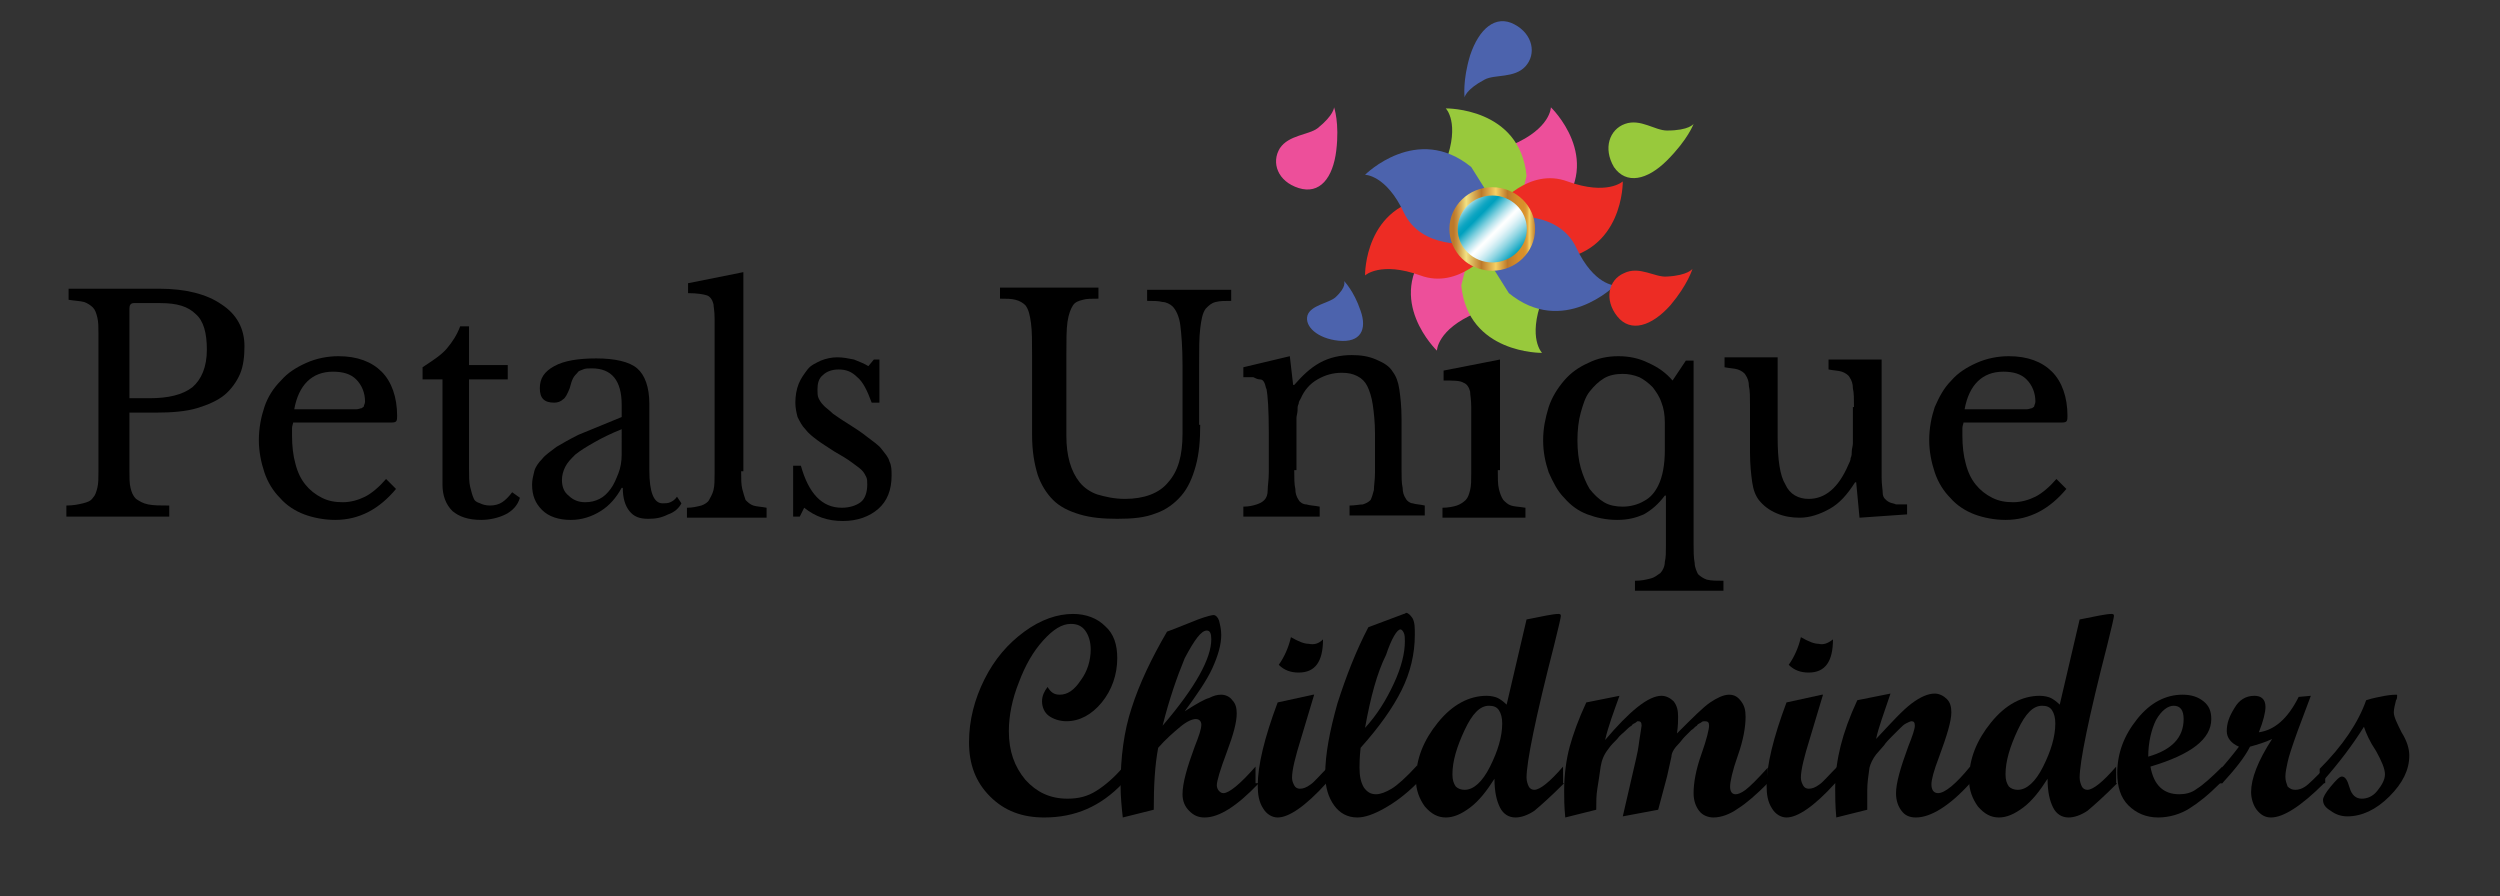 <?xml version="1.0" encoding="utf-8"?>
<!-- Generator: Adobe Illustrator 22.1.0, SVG Export Plug-In . SVG Version: 6.00 Build 0)  -->
<svg version="1.1" id="Layer_1" xmlns="http://www.w3.org/2000/svg" xmlns:xlink="http://www.w3.org/1999/xlink" x="0px" y="0px"
	 viewBox="0 0 226 81" style="enable-background:new 0 0 226 81;" xml:space="preserve">
<rect x="0" y="0" width="226" height="81" fill="#333333" stroke="none"/>
<style type="text/css">
	.st0{fill:#ED4F9A;}
	.st1{fill:#98C93C;}
	.st2{fill:#ED2C24;}
	.st3{fill:#4C63AD;}
	.st4{fill-rule:evenodd;clip-rule:evenodd;fill:url(#SVGID_1_);stroke:url(#SVGID_2_);stroke-width:0.75;stroke-miterlimit:10;}
</style>
<g>
	<path d="M22.1,31.3c0,0.9-0.1,1.8-0.4,2.5c-0.3,0.7-0.8,1.4-1.4,1.9c-0.6,0.5-1.5,0.9-2.5,1.2c-1,0.3-2.3,0.4-3.7,0.4h-2.4v5.2
		c0,0.7,0,1.2,0.1,1.6c0.1,0.4,0.2,0.7,0.5,1c0.3,0.2,0.6,0.4,1.1,0.5c0.5,0.1,1.1,0.1,1.9,0.1v1H6v-1c0.6,0,1.1-0.1,1.5-0.2
		c0.4-0.1,0.7-0.2,0.9-0.5c0.2-0.2,0.3-0.5,0.4-0.9c0.1-0.4,0.1-0.9,0.1-1.5V30.2c0-0.6,0-1.1-0.1-1.5c-0.1-0.4-0.2-0.7-0.4-0.9
		c-0.2-0.2-0.5-0.4-0.8-0.5c-0.4-0.1-0.8-0.1-1.4-0.2v-1h8.2c2.4,0,4.3,0.5,5.6,1.4C21.4,28.4,22.1,29.7,22.1,31.3z M11.6,36h1.9
		c1.7,0,3-0.3,3.9-1c0.8-0.7,1.3-1.8,1.3-3.4c0-1.5-0.3-2.6-1-3.2c-0.7-0.7-1.7-1-3.2-1h-2.4c-0.3,0-0.4,0.2-0.4,0.5V36z"/>
	<path d="M35.8,44.2c-1.5,1.8-3.3,2.8-5.5,2.8c-1,0-2-0.2-2.8-0.5c-0.8-0.3-1.6-0.8-2.2-1.5c-0.6-0.6-1.1-1.4-1.4-2.3
		c-0.3-0.9-0.5-1.9-0.5-2.9c0-1.1,0.2-2.1,0.5-3c0.3-0.9,0.8-1.7,1.5-2.4c0.6-0.7,1.4-1.2,2.3-1.6c0.9-0.4,1.9-0.6,2.9-0.6
		c1.7,0,3,0.5,3.9,1.4c0.9,0.9,1.4,2.3,1.4,4c0,0.2,0,0.4-0.1,0.5c-0.1,0.1-0.3,0.1-0.7,0.1h-8.6c0,0.1-0.1,0.3-0.1,0.5
		c0,0.2,0,0.4,0,0.7c0,0.9,0.1,1.8,0.3,2.5c0.2,0.8,0.5,1.4,0.9,1.9c0.4,0.5,0.9,0.9,1.5,1.2c0.6,0.3,1.2,0.4,1.9,0.4
		c0.7,0,1.4-0.2,2-0.5c0.6-0.3,1.3-0.9,1.9-1.6L35.8,44.2z M31.4,37c0.3,0,0.6,0,0.8,0c0.2,0,0.4-0.1,0.5-0.1
		c0.1-0.1,0.2-0.1,0.2-0.2c0-0.1,0.1-0.2,0.1-0.4c0-0.8-0.3-1.5-0.8-2c-0.5-0.5-1.2-0.7-2.1-0.7c-1.9,0-3.1,1.2-3.5,3.4H31.4z"/>
	<path d="M38.2,34.2v-1c0.9-0.6,1.7-1.1,2.2-1.7c0.5-0.6,0.9-1.2,1.2-2h0.8V33h3.5v1.3h-3.5v8.1c0,0.6,0,1.2,0.1,1.6
		c0.1,0.4,0.2,0.8,0.3,1c0.1,0.3,0.3,0.4,0.6,0.5c0.2,0.1,0.5,0.2,0.9,0.2c0.4,0,0.8-0.1,1.1-0.3c0.3-0.2,0.6-0.5,0.9-0.9l0.7,0.5
		c-0.2,0.7-0.7,1.2-1.3,1.5c-0.6,0.3-1.4,0.5-2.2,0.5c-1.2,0-2-0.3-2.6-0.8c-0.6-0.6-0.9-1.4-0.9-2.4v-9.5H38.2z"/>
	<path d="M56.2,37.7v-1.1c0-2.2-0.9-3.3-2.7-3.3c-0.3,0-0.6,0-0.8,0.1c-0.2,0.1-0.4,0.1-0.5,0.3c-0.1,0.1-0.3,0.3-0.4,0.5
		c-0.1,0.2-0.2,0.5-0.3,0.9c-0.2,0.5-0.4,0.9-0.6,1c-0.2,0.2-0.5,0.3-0.8,0.3c-0.9,0-1.3-0.4-1.3-1.3c0-0.9,0.4-1.5,1.3-2
		c0.9-0.5,2.2-0.7,3.8-0.7c1.7,0,3,0.3,3.7,0.9c0.7,0.6,1.1,1.7,1.1,3.2v6c0,2,0.4,3,1.2,3c0.2,0,0.5,0,0.7-0.1
		c0.2-0.1,0.4-0.2,0.6-0.5l0.4,0.6c-0.2,0.4-0.6,0.8-1.2,1c-0.6,0.3-1.1,0.4-1.8,0.4c-0.8,0-1.3-0.2-1.7-0.7
		c-0.4-0.5-0.6-1.2-0.6-2.1h-0.1c-0.5,0.9-1.1,1.6-1.9,2.1c-0.8,0.5-1.7,0.8-2.7,0.8c-1.1,0-2-0.3-2.6-0.9c-0.6-0.6-0.9-1.3-0.9-2.3
		c0-0.4,0.1-0.8,0.2-1.2c0.1-0.4,0.4-0.8,0.7-1.1c0.3-0.4,0.8-0.7,1.3-1.1c0.5-0.3,1.2-0.7,2-1.1L56.2,37.7z M56.2,38.8
		c-1,0.4-1.8,0.8-2.5,1.2c-0.7,0.4-1.2,0.7-1.7,1.1c-0.4,0.4-0.7,0.7-0.9,1.1c-0.2,0.4-0.3,0.8-0.3,1.2c0,0.6,0.2,1.1,0.6,1.4
		c0.4,0.4,0.9,0.6,1.5,0.6c0.5,0,0.9-0.1,1.3-0.3c0.4-0.2,0.7-0.5,1-0.9c0.3-0.4,0.5-0.9,0.7-1.4c0.2-0.5,0.3-1.1,0.3-1.7V38.8z"/>
	<path d="M67,42.6c0,0.7,0,1.2,0.1,1.6c0.1,0.4,0.2,0.7,0.3,1c0.2,0.2,0.4,0.4,0.7,0.5c0.3,0.1,0.7,0.1,1.2,0.2v0.9h-7.2v-0.9
		c0.5,0,0.9-0.1,1.3-0.2c0.3-0.1,0.6-0.3,0.7-0.5s0.3-0.5,0.4-0.9c0.1-0.4,0.1-0.9,0.1-1.5V31.2c0-1,0-1.8,0-2.4
		c0-0.7-0.1-1.1-0.1-1.3c-0.1-0.4-0.3-0.7-0.6-0.8c-0.3-0.1-0.9-0.2-1.7-0.2v-0.9l5-1V42.6z"/>
	<path d="M72.3,46.7h-0.6v-4.6h0.7c0.7,2.5,1.9,3.8,3.7,3.8c0.7,0,1.3-0.2,1.7-0.5c0.4-0.3,0.6-0.9,0.6-1.6c0-0.3,0-0.5-0.1-0.7
		c-0.1-0.2-0.2-0.4-0.4-0.6c-0.2-0.2-0.5-0.4-0.9-0.7c-0.4-0.3-0.9-0.6-1.6-1c-0.6-0.4-1.1-0.7-1.5-1c-0.4-0.3-0.8-0.6-1.1-1
		c-0.3-0.3-0.5-0.7-0.7-1.1c-0.1-0.4-0.2-0.8-0.2-1.3c0-0.6,0.1-1.2,0.3-1.7c0.2-0.5,0.5-0.9,0.8-1.3c0.3-0.4,0.8-0.6,1.2-0.8
		c0.5-0.2,1-0.3,1.5-0.3c0.5,0,1,0.1,1.5,0.2c0.5,0.2,1,0.4,1.3,0.6l0.5-0.6h0.5v3.9h-0.7c-0.4-1.1-0.8-1.9-1.3-2.3
		c-0.5-0.5-1-0.7-1.7-0.7c-0.6,0-1.1,0.2-1.4,0.5c-0.4,0.3-0.5,0.8-0.5,1.3c0,0.3,0,0.6,0.1,0.8c0.1,0.2,0.2,0.4,0.5,0.7
		c0.2,0.2,0.5,0.4,0.8,0.7c0.3,0.2,0.7,0.5,1.2,0.8c0.8,0.5,1.4,0.9,1.9,1.3c0.5,0.4,1,0.7,1.3,1.1c0.3,0.4,0.6,0.7,0.7,1.1
		c0.2,0.4,0.2,0.8,0.2,1.3c0,1.3-0.4,2.3-1.2,3c-0.8,0.7-1.9,1.1-3.2,1.1c-1.4,0-2.5-0.4-3.5-1.2L72.3,46.7z"/>
	<path d="M108.5,38.4c0,1.4-0.1,2.6-0.4,3.7c-0.3,1.1-0.7,2-1.3,2.7c-0.6,0.7-1.4,1.3-2.3,1.6c-1,0.4-2.1,0.5-3.5,0.5
		c-1.3,0-2.4-0.1-3.4-0.4c-1-0.3-1.8-0.7-2.4-1.3c-0.6-0.6-1.1-1.4-1.4-2.3c-0.3-1-0.5-2.1-0.5-3.6v-7.1c0-1.3,0-2.3-0.1-3
		c-0.1-0.7-0.2-1.2-0.5-1.6c-0.2-0.2-0.5-0.4-0.9-0.5c-0.4-0.1-0.8-0.1-1.4-0.1v-1h8.9v1c-0.6,0-1.1,0-1.4,0.1
		c-0.4,0.1-0.7,0.2-0.9,0.5c-0.2,0.3-0.4,0.8-0.5,1.5c-0.1,0.7-0.1,1.7-0.1,3v7.3c0,0.9,0.1,1.7,0.3,2.4c0.2,0.7,0.5,1.3,0.9,1.8
		c0.4,0.5,1,0.9,1.6,1.1c0.7,0.2,1.5,0.4,2.5,0.4c1.7,0,3.1-0.5,3.9-1.5c0.9-1,1.3-2.4,1.3-4.4V33c0-1.6-0.1-2.8-0.2-3.6
		c-0.1-0.8-0.4-1.4-0.7-1.7c-0.2-0.2-0.6-0.4-0.9-0.4c-0.4-0.1-0.8-0.1-1.4-0.1v-1h7.6v1c-0.6,0-1,0-1.4,0.1
		c-0.4,0.1-0.6,0.3-0.9,0.6c-0.3,0.4-0.4,1-0.5,1.8c-0.1,0.8-0.1,1.9-0.1,3.4V38.4z"/>
	<path d="M117,42.5c0,0.7,0,1.3,0.1,1.7c0,0.4,0.1,0.7,0.3,1c0.1,0.2,0.4,0.4,0.7,0.4c0.3,0.1,0.7,0.1,1.2,0.2v0.9h-6.9v-0.9
		c0.5,0,0.9-0.1,1.2-0.2c0.3-0.1,0.5-0.2,0.7-0.4c0.2-0.2,0.3-0.5,0.3-0.9c0-0.4,0.1-0.9,0.1-1.6v-3.6c0-2.1-0.1-3.4-0.2-3.9
		c-0.1-0.2-0.1-0.4-0.2-0.6c-0.1-0.2-0.2-0.3-0.4-0.3s-0.4-0.1-0.6-0.2c-0.2,0-0.6,0-0.9,0v-0.9l4.2-1l0.3,2.6h0.1
		c0.7-0.8,1.4-1.5,2.3-2c0.9-0.5,1.9-0.7,2.9-0.7c0.8,0,1.5,0.1,2.2,0.4c0.7,0.3,1.2,0.6,1.5,1.1c0.3,0.4,0.5,0.9,0.6,1.6
		c0.1,0.7,0.2,1.5,0.2,2.7v4.5c0,0.7,0,1.3,0.1,1.7c0,0.4,0.1,0.7,0.3,1c0.1,0.2,0.4,0.4,0.6,0.4c0.3,0.1,0.7,0.1,1.1,0.2v0.9H122
		v-0.9c0.5,0,0.9-0.1,1.2-0.1c0.3-0.1,0.5-0.2,0.7-0.4c0.1-0.2,0.2-0.5,0.3-0.9c0-0.4,0.1-0.9,0.1-1.6v-3.5c0-1-0.1-1.9-0.2-2.6
		c-0.1-0.7-0.3-1.3-0.5-1.7c-0.2-0.4-0.5-0.7-0.9-0.9c-0.4-0.2-0.8-0.3-1.4-0.3c-0.8,0-1.5,0.2-2.2,0.6c-0.7,0.4-1.2,1-1.5,1.7
		c-0.1,0.2-0.2,0.3-0.2,0.5c-0.1,0.2-0.1,0.3-0.1,0.6c0,0.2-0.1,0.5-0.1,0.7c0,0.3,0,0.6,0,1.1V42.5z"/>
	<path d="M135.4,42.5c0,0.7,0,1.3,0.1,1.7c0.1,0.4,0.2,0.7,0.4,1c0.2,0.2,0.4,0.4,0.7,0.5c0.3,0.1,0.7,0.1,1.3,0.2v0.9h-7.5v-0.9
		c0.5,0,1-0.1,1.3-0.2c0.3-0.1,0.6-0.3,0.8-0.5c0.2-0.2,0.3-0.5,0.4-0.9c0.1-0.4,0.1-0.9,0.1-1.5v-3.4c0-1,0-1.9,0-2.6
		c0-0.7-0.1-1.1-0.1-1.4c-0.1-0.4-0.3-0.7-0.6-0.8c-0.3-0.2-0.9-0.2-1.8-0.2v-0.9l5.1-1V42.5z"/>
	<path d="M150.6,44.8h-0.1c-0.6,0.8-1.2,1.3-1.9,1.7c-0.7,0.3-1.4,0.5-2.4,0.5c-1,0-1.9-0.2-2.7-0.5c-0.8-0.3-1.5-0.8-2.1-1.5
		c-0.6-0.6-1-1.4-1.4-2.3c-0.3-0.9-0.5-1.8-0.5-2.9c0-1.1,0.2-2,0.5-3c0.3-0.9,0.8-1.7,1.4-2.4c0.6-0.7,1.3-1.2,2.2-1.6
		c0.8-0.4,1.7-0.6,2.7-0.6s1.9,0.2,2.7,0.6c0.9,0.4,1.6,0.9,2.2,1.6l1.2-1.8h0.7v16.5c0,0.7,0,1.3,0.1,1.8c0,0.4,0.2,0.8,0.3,1
		c0.2,0.2,0.5,0.4,0.8,0.5c0.4,0.1,0.9,0.1,1.5,0.1v0.9h-8v-0.9c0.6,0,1-0.1,1.4-0.2c0.4-0.1,0.6-0.3,0.9-0.5c0.2-0.2,0.4-0.6,0.4-1
		c0.1-0.4,0.1-0.9,0.1-1.5V44.8z M150.5,38.2c0-0.7-0.1-1.3-0.3-1.8c-0.2-0.6-0.5-1-0.8-1.4c-0.4-0.4-0.8-0.7-1.2-0.9
		c-0.5-0.2-1-0.3-1.5-0.3c-0.6,0-1.2,0.1-1.7,0.4c-0.5,0.3-0.9,0.7-1.3,1.2c-0.4,0.5-0.6,1.2-0.8,1.9c-0.2,0.7-0.3,1.6-0.3,2.5
		c0,0.9,0.1,1.8,0.3,2.5c0.2,0.7,0.5,1.4,0.8,1.9c0.4,0.5,0.8,0.9,1.3,1.2c0.5,0.3,1.1,0.4,1.7,0.4c0.7,0,1.4-0.2,1.9-0.5
		c0.6-0.3,1-0.8,1.3-1.4c0.4-0.8,0.6-1.9,0.6-3.2V38.2z"/>
	<path d="M167.6,36.8c0-0.7,0-1.3-0.1-1.7c0-0.4-0.1-0.7-0.3-1c-0.1-0.2-0.4-0.4-0.7-0.5c-0.3-0.1-0.7-0.1-1.2-0.2v-0.9h4.8v8.2
		c0,1,0,1.8,0,2.5c0,0.6,0.1,1.1,0.1,1.4c0,0.2,0.1,0.4,0.2,0.5c0.1,0.1,0.2,0.2,0.4,0.3s0.4,0.1,0.6,0.2c0.3,0,0.6,0,1,0v0.9
		l-4.3,0.3l-0.3-3.2h-0.1c-0.7,1.1-1.4,1.9-2.3,2.4c-0.9,0.5-1.8,0.8-2.7,0.8c-0.7,0-1.4-0.1-2.1-0.4c-0.7-0.3-1.2-0.7-1.6-1.2
		c-0.3-0.4-0.5-0.9-0.6-1.6c-0.1-0.7-0.2-1.6-0.2-2.7v-4.3c0-0.7,0-1.3-0.1-1.7c0-0.4-0.1-0.7-0.3-1c-0.1-0.2-0.4-0.4-0.7-0.5
		c-0.3-0.1-0.7-0.1-1.2-0.2v-0.9h4.8v7.3c0,1.9,0.2,3.4,0.7,4.2c0.4,0.9,1.2,1.3,2.1,1.3c1.5,0,2.7-1,3.6-3.1
		c0.1-0.2,0.2-0.4,0.2-0.6c0.1-0.2,0.1-0.4,0.1-0.6c0-0.2,0.1-0.5,0.1-0.7c0-0.3,0-0.6,0-1V36.8z"/>
	<path d="M186.8,44.2c-1.5,1.8-3.3,2.8-5.5,2.8c-1,0-2-0.2-2.8-0.5c-0.8-0.3-1.6-0.8-2.2-1.5c-0.6-0.6-1.1-1.4-1.4-2.3
		c-0.3-0.9-0.5-1.9-0.5-2.9c0-1.1,0.2-2.1,0.5-3c0.4-0.9,0.8-1.7,1.5-2.4c0.6-0.7,1.4-1.2,2.3-1.6c0.9-0.4,1.9-0.6,2.9-0.6
		c1.7,0,3,0.5,3.9,1.4c0.9,0.9,1.4,2.3,1.4,4c0,0.2,0,0.4-0.1,0.5c-0.1,0.1-0.3,0.1-0.7,0.1h-8.6c0,0.1-0.1,0.3-0.1,0.5
		c0,0.2,0,0.4,0,0.7c0,0.9,0.1,1.8,0.3,2.5c0.2,0.8,0.5,1.4,0.9,1.9c0.4,0.5,0.9,0.9,1.5,1.2c0.6,0.3,1.2,0.4,1.9,0.4
		c0.7,0,1.4-0.2,2-0.5c0.6-0.3,1.3-0.9,1.9-1.6L186.8,44.2z M182.4,37c0.3,0,0.6,0,0.8,0c0.2,0,0.4-0.1,0.5-0.1
		c0.1-0.1,0.2-0.1,0.2-0.2c0-0.1,0.1-0.2,0.1-0.4c0-0.8-0.3-1.5-0.8-2c-0.5-0.5-1.2-0.7-2.1-0.7c-1.9,0-3.1,1.2-3.5,3.4H182.4z"/>
</g>
<g>
	<path d="M101.5,70.8c-2,2.1-4.3,3.1-7.1,3.1c-2,0-3.6-0.6-4.9-1.9c-1.3-1.3-1.9-2.9-1.9-4.9c0-2,0.5-3.9,1.4-5.7
		c0.9-1.8,2.1-3.2,3.6-4.3c1.5-1.1,3-1.6,4.4-1.6c1.2,0,2.2,0.4,2.9,1.1c0.8,0.7,1.1,1.7,1.1,2.9c0,1.5-0.5,2.9-1.4,4
		c-0.9,1.1-2,1.7-3.2,1.7c-0.6,0-1.2-0.2-1.6-0.5c-0.4-0.3-0.6-0.8-0.6-1.3c0-0.5,0.2-0.9,0.5-1.3c0.3,0.5,0.6,0.7,1.1,0.7
		c0.7,0,1.3-0.4,1.9-1.3c0.6-0.8,0.9-1.8,0.9-2.8c0-0.7-0.2-1.3-0.5-1.7c-0.3-0.4-0.7-0.6-1.3-0.6c-0.8,0-1.6,0.5-2.5,1.5
		c-0.9,1-1.6,2.2-2.2,3.8c-0.6,1.5-0.9,3-0.9,4.4c0,1.8,0.5,3.2,1.5,4.4c1,1.1,2.2,1.7,3.8,1.7c1,0,1.8-0.2,2.6-0.7
		c0.8-0.5,1.6-1.2,2.4-2.1V70.8z"/>
	<path d="M113.8,70.8c-2,2.1-3.6,3.1-4.9,3.1c-0.6,0-1-0.2-1.4-0.6c-0.4-0.4-0.6-0.9-0.6-1.5c0-1,0.4-2.4,1.1-4.3
		c0.4-1,0.6-1.6,0.6-2c0-0.3-0.2-0.5-0.5-0.5c-0.3,0-0.8,0.2-1.4,0.7c-0.6,0.5-1.3,1.1-2,1.9c-0.3,1.6-0.4,3.4-0.4,5.6l-2.8,0.7
		c-0.1-0.9-0.2-1.9-0.2-2.9c0-2.5,0.3-4.9,1-7c0.7-2.2,1.8-4.5,3.2-6.9c1.1-0.4,2-0.8,2.8-1.1s1.3-0.4,1.4-0.4
		c0.2,0,0.4,0.2,0.5,0.5c0.1,0.4,0.2,0.8,0.2,1.3c0,0.9-0.3,1.9-0.8,3c-0.5,1.1-1.4,2.4-2.5,3.9c1.1-0.7,1.8-1.1,2.2-1.2
		c0.4-0.2,0.7-0.3,1.1-0.3c0.4,0,0.8,0.2,1,0.5c0.3,0.3,0.4,0.7,0.4,1.2c0,0.8-0.3,1.9-0.9,3.5c-0.6,1.6-0.9,2.6-0.9,3
		c0,0.2,0.1,0.4,0.2,0.5c0.1,0.1,0.2,0.2,0.4,0.2c0.5,0,1.5-0.8,2.9-2.4V70.8z M105.1,65.6c3-3.5,4.4-6.1,4.4-7.8
		c0-0.5-0.1-0.8-0.4-0.8c-0.5,0-1.1,0.8-2,2.5C106.4,61.2,105.7,63.2,105.1,65.6z"/>
	<path d="M119.9,70.8c-1.9,2.1-3.4,3.1-4.4,3.1c-0.5,0-1-0.3-1.3-0.8c-0.4-0.6-0.5-1.3-0.5-2.1c0-1.8,0.6-4.3,1.8-7.5l3.2-0.7h0.1
		l-1.2,4c-0.5,1.6-0.8,2.8-0.8,3.5c0,0.3,0.1,0.5,0.2,0.7c0.1,0.2,0.3,0.3,0.5,0.3c0.3,0,0.6-0.1,1-0.4c0.3-0.2,0.8-0.8,1.6-1.6
		V70.8z M119.6,57.8c0,2-0.7,3-2.2,3c-0.7,0-1.3-0.2-1.8-0.7c0.5-0.7,0.9-1.6,1.1-2.5c0.7,0.4,1.2,0.6,1.6,0.6
		C118.8,58.3,119.2,58.2,119.6,57.8z"/>
	<path d="M128.1,70.8c-1.1,1.1-2.1,1.8-3,2.3c-0.9,0.5-1.7,0.8-2.4,0.8c-0.9,0-1.6-0.4-2.1-1.1c-0.5-0.7-0.8-1.6-0.8-2.8
		c0-1.8,0.4-3.9,1.1-6.4c0.8-2.5,1.7-4.8,2.8-6.9l3.2-1.2c0.1,0,0.2-0.1,0.2-0.1c0.2,0,0.4,0.2,0.6,0.5c0.2,0.4,0.2,0.8,0.2,1.5
		c0,1.7-0.4,3.4-1.2,5c-0.8,1.6-2,3.3-3.7,5.2c-0.1,0.9-0.1,1.5-0.1,1.8c0,0.7,0.1,1.3,0.4,1.8c0.3,0.4,0.6,0.6,1.1,0.6
		c0.4,0,0.9-0.2,1.4-0.5c0.5-0.3,1.3-1,2.3-2.1V70.8z M123.4,65.8c1.1-1.2,1.9-2.5,2.6-4c0.7-1.5,1-2.8,1-3.8c0-0.3,0-0.6-0.1-0.8
		c-0.1-0.2-0.2-0.3-0.3-0.3c-0.3,0-0.8,0.8-1.3,2.3C124.5,60.8,123.9,63,123.4,65.8z"/>
	<path d="M141.4,70.8c-1.2,1.2-2.1,2-2.7,2.5c-0.6,0.4-1.2,0.6-1.7,0.6c-0.6,0-1.1-0.3-1.4-0.9c-0.3-0.6-0.5-1.4-0.5-2.6
		c-0.7,1.1-1.4,2-2.2,2.6c-0.8,0.6-1.5,0.9-2.2,0.9c-0.7,0-1.3-0.3-1.9-1c-0.5-0.7-0.8-1.5-0.8-2.4c0-1.9,0.7-3.6,2-5.2
		c1.3-1.6,2.8-2.4,4.4-2.4c0.4,0,0.8,0.1,1,0.2s0.5,0.3,0.8,0.6L138,56c1.5-0.3,2.4-0.5,2.9-0.5c0.2,0,0.2,0.1,0.2,0.2
		c0,0.1-0.2,1-0.6,2.6c-1.7,6.6-2.5,10.6-2.5,12c0,0.3,0.1,0.6,0.2,0.8c0.1,0.2,0.3,0.3,0.5,0.3c0.5,0,1.4-0.7,2.6-2.1V70.8z
		 M132.4,71.4c0.8,0,1.6-0.7,2.3-2.1c0.7-1.4,1.1-2.7,1.1-3.9c0-0.5-0.1-0.9-0.3-1.2c-0.2-0.3-0.5-0.4-0.9-0.4
		c-0.8,0-1.5,0.7-2.2,2.2c-0.7,1.5-1.1,2.8-1.1,4c0,0.5,0.1,0.8,0.3,1.1C131.8,71.3,132.1,71.4,132.4,71.4z"/>
	<path d="M159.8,70.8c-1,1-1.9,1.8-2.7,2.3c-0.7,0.5-1.5,0.8-2.2,0.8c-0.5,0-1-0.2-1.3-0.6c-0.3-0.4-0.5-0.9-0.5-1.6
		c0-0.9,0.2-2.1,0.7-3.5s0.7-2.3,0.7-2.6c0-0.3-0.1-0.4-0.4-0.4c-0.1,0-0.2,0-0.3,0.1c-0.1,0.1-0.3,0.1-0.4,0.3
		c-0.2,0.1-0.3,0.3-0.5,0.4c-0.2,0.2-0.4,0.4-0.6,0.6c-0.2,0.2-0.4,0.5-0.6,0.7c-0.4,0.4-0.6,0.8-0.6,1.1l-0.4,1.8l-0.8,3l-3.2,0.6
		l1.2-5.2c0.1-0.4,0.2-0.9,0.3-1.7c0.1-0.7,0.2-1.2,0.2-1.3c0-0.3-0.1-0.4-0.3-0.4c-0.1,0-0.1,0-0.2,0.1c-0.1,0.1-0.3,0.1-0.4,0.3
		c-0.2,0.1-0.4,0.3-0.6,0.5c-0.2,0.2-0.5,0.4-0.7,0.7c-0.3,0.3-0.6,0.6-0.8,0.9c-0.4,0.5-0.6,1-0.7,1.6c-0.1,0.7-0.2,1.4-0.3,2
		c-0.1,0.6-0.1,1.2-0.1,1.9l-2.8,0.7c-0.1-1-0.1-1.8-0.1-2.4c0-1.5,0.2-2.9,0.5-4c0.3-1.1,0.8-2.5,1.5-4l3-0.6c-0.5,1.4-1,2.7-1.3,4
		c2.2-2.6,3.9-4,5.1-4c0.4,0,0.8,0.2,1.1,0.5c0.3,0.4,0.4,0.8,0.4,1.4c0,0.3,0,0.8-0.1,1.5c1.4-1.4,2.4-2.4,3-2.8
		c0.6-0.4,1.2-0.7,1.7-0.7c0.5,0,0.8,0.2,1.1,0.6c0.3,0.4,0.4,0.8,0.4,1.4c0,0.9-0.2,2.1-0.7,3.5c-0.5,1.4-0.7,2.4-0.7,2.8
		c0,0.5,0.2,0.7,0.5,0.7c0.2,0,0.5-0.1,0.9-0.4c0.4-0.3,1.1-1,2-2V70.8z"/>
	<path d="M165.9,70.8c-1.9,2.1-3.4,3.1-4.4,3.1c-0.5,0-1-0.3-1.3-0.8c-0.4-0.6-0.5-1.3-0.5-2.1c0-1.8,0.6-4.3,1.8-7.5l3.2-0.7h0.1
		l-1.2,4c-0.5,1.6-0.8,2.8-0.8,3.5c0,0.3,0.1,0.5,0.2,0.7c0.1,0.2,0.3,0.3,0.5,0.3c0.3,0,0.6-0.1,1-0.4c0.3-0.2,0.8-0.8,1.6-1.6
		V70.8z M165.7,57.8c0,2-0.7,3-2.2,3c-0.7,0-1.3-0.2-1.8-0.7c0.5-0.7,0.9-1.6,1.1-2.5c0.7,0.4,1.2,0.6,1.6,0.6
		C164.8,58.3,165.2,58.2,165.7,57.8z"/>
	<path d="M178.1,70.8c-1.9,2.1-3.6,3.1-4.9,3.1c-0.6,0-1-0.2-1.3-0.6c-0.3-0.4-0.5-0.9-0.5-1.6c0-0.9,0.4-2.3,1.1-4.2
		c0.4-1,0.6-1.6,0.6-1.9c0-0.3-0.1-0.4-0.3-0.4c-0.1,0-0.3,0.1-0.5,0.2c-0.2,0.1-0.4,0.3-0.6,0.5c-0.2,0.2-0.4,0.4-0.7,0.7
		c-0.2,0.2-0.5,0.5-0.7,0.8l-0.7,0.8c-0.3,0.4-0.5,0.8-0.6,1.2c-0.1,0.7-0.2,1.4-0.2,2c0,0.4,0,1.1,0,1.8l-2.8,0.7
		c-0.1-1.1-0.1-2-0.1-2.6c0-1.4,0.2-2.7,0.5-3.9c0.3-1.2,0.8-2.6,1.5-4.1l3-0.6c-0.6,1.8-1.1,3.1-1.3,4.1c1.4-1.5,2.4-2.6,3.2-3.2
		c0.8-0.6,1.5-0.9,2.1-0.9c0.4,0,0.8,0.2,1.1,0.5c0.3,0.3,0.4,0.7,0.4,1.2c0,0.8-0.4,2.1-1.1,4c-0.5,1.3-0.7,2.1-0.7,2.5
		c0,0.5,0.2,0.8,0.6,0.8c0.6,0,1.6-0.8,2.9-2.4V70.8z"/>
	<path d="M191.4,70.8c-1.2,1.2-2.1,2-2.7,2.5c-0.6,0.4-1.2,0.6-1.7,0.6c-0.6,0-1.1-0.3-1.4-0.9c-0.3-0.6-0.5-1.4-0.5-2.6
		c-0.7,1.1-1.4,2-2.2,2.6s-1.5,0.9-2.2,0.9c-0.7,0-1.3-0.3-1.9-1c-0.5-0.7-0.8-1.5-0.8-2.4c0-1.9,0.7-3.6,2-5.2
		c1.3-1.6,2.8-2.4,4.4-2.4c0.4,0,0.8,0.1,1,0.2s0.5,0.3,0.8,0.6L188,56c1.5-0.3,2.4-0.5,2.9-0.5c0.2,0,0.2,0.1,0.2,0.2
		c0,0.1-0.2,1-0.6,2.6c-1.7,6.6-2.5,10.6-2.5,12c0,0.3,0.1,0.6,0.2,0.8c0.1,0.2,0.3,0.3,0.5,0.3c0.5,0,1.4-0.7,2.6-2.1V70.8z
		 M182.4,71.4c0.8,0,1.6-0.7,2.3-2.1c0.7-1.4,1.1-2.7,1.1-3.9c0-0.5-0.1-0.9-0.3-1.2c-0.2-0.3-0.5-0.4-0.9-0.4
		c-0.8,0-1.5,0.7-2.2,2.2c-0.7,1.5-1.1,2.8-1.1,4c0,0.5,0.1,0.8,0.3,1.1C181.8,71.3,182.1,71.4,182.4,71.4z"/>
	<path d="M200.7,70.8c-1.1,1.1-2,1.8-2.8,2.3c-0.8,0.5-1.8,0.8-2.8,0.8c-1.1,0-2-0.4-2.7-1.1c-0.7-0.7-1-1.7-1-2.9
		c0-1.8,0.6-3.4,1.8-4.9c1.2-1.5,2.6-2.2,4.1-2.2c0.8,0,1.4,0.2,1.9,0.6c0.5,0.4,0.7,0.9,0.7,1.6c0,1.8-1.8,3.2-5.5,4.3
		c0.3,1.7,1.2,2.5,2.6,2.5c0.5,0,1.1-0.1,1.6-0.5c0.5-0.3,1.3-1,2.3-2V70.8z M194.2,68.4c2.1-0.6,3.2-1.7,3.2-3.4
		c0-0.8-0.3-1.2-0.9-1.2c-0.5,0-1.1,0.4-1.6,1.3C194.5,65.9,194.2,67.1,194.2,68.4z"/>
	<path d="M210.1,70.8c-2.1,2.1-3.7,3.1-4.8,3.1c-0.5,0-0.9-0.2-1.3-0.7c-0.3-0.4-0.5-1-0.5-1.6c0-1.2,0.6-2.8,1.9-4.8
		c-0.6,0.3-1.3,0.5-2,0.7c-0.5,1-1.4,2.1-2.5,3.3h-0.3v-1.1c0.6-0.7,1.2-1.4,1.8-2.2c-0.7-0.3-1.1-0.8-1.1-1.4
		c0-0.7,0.2-1.3,0.7-2.1c0.4-0.7,1-1.1,1.8-1.1c0.6,0,1,0.3,1,1c0,0.5-0.2,1.3-0.6,2.3c1.4-0.2,2.6-1.2,3.6-3.2l1.1-0.1l-1.2,3.2
		c-0.5,1.4-0.8,2.3-0.9,2.8c-0.1,0.5-0.2,0.9-0.2,1.3c0,0.4,0.1,0.6,0.2,0.9c0.2,0.2,0.4,0.3,0.7,0.3c0.3,0,0.6-0.1,0.9-0.3
		c0.3-0.2,0.9-0.8,1.8-1.7V70.8z"/>
	<path d="M213.9,63.3c0.6-0.2,1.2-0.3,1.7-0.4c0.6-0.1,0.9-0.1,1-0.1c0.1,0,0.1,0,0.1,0.1c0,0.1,0,0.3-0.1,0.4
		c-0.1,0.4-0.2,0.8-0.2,1.1c0,0.4,0.3,1,0.7,1.8c0.5,0.8,0.7,1.5,0.7,2.1c0,1.3-0.6,2.5-1.8,3.7c-1.2,1.2-2.5,1.8-3.8,1.8
		c-0.6,0-1.1-0.2-1.5-0.5c-0.5-0.3-0.7-0.6-0.7-1c0-0.2,0.2-0.6,0.7-1.2c0.5-0.6,0.8-0.9,1-0.9c0.3,0,0.5,0.3,0.7,1
		c0.2,0.7,0.6,1,1.1,1c0.5,0,1-0.2,1.4-0.7c0.4-0.5,0.7-1,0.7-1.5c0-0.5-0.3-1.2-0.8-2.1c-0.6-0.9-0.9-1.6-1.1-2.2
		c-1,1.6-2.2,3.2-3.7,4.9h-0.3v-1.1C211.8,67.4,213.2,65.3,213.9,63.3z"/>
</g>
<g>
	<g id="XMLID_6_">
		<path class="st0" d="M133.8,19c0,0-0.6-4.3,2.9-5.9c3.5-1.5,3.5-3.4,3.5-3.4s4.8,4.6,0.7,9.3l-3.6,2.1L133.8,19z"/>
	</g>
	<g id="XMLID_5_">
		<path class="st0" d="M136.3,22.4c0,0,0.6,4.3-2.9,5.9c-3.5,1.5-3.5,3.4-3.5,3.4s-4.8-4.6-0.7-9.3l3.6-2.1L136.3,22.4z"/>
	</g>
	<path class="st1" d="M132.9,20.7c0,0-3.6-2.7-2.2-6.1c1.3-3.5,0-4.8,0-4.8s6.7-0.1,7.3,6.1l-1,4L132.9,20.7z"/>
	<path class="st1" d="M137.2,21c0,0,3.6,2.7,2.2,6.1c-1.3,3.5,0,4.8,0,4.8s-6.7,0.1-7.3-6.1l1-4L137.2,21z"/>
	<g id="XMLID_4_">
		<path class="st2" d="M135.4,18.6c0,0,2.8-3.5,6.3-2.2c3.6,1.3,5,0,5,0s0.1,6.5-6.2,7.1l-4.1-0.9L135.4,18.6z"/>
	</g>
	<g id="XMLID_3_">
		<path class="st2" d="M134.7,22.7c0,0-2.8,3.5-6.3,2.2c-3.6-1.3-5,0-5,0s-0.1-6.5,6.2-7.1l4.1,0.9L134.7,22.7z"/>
	</g>
	<g id="XMLID_2_">
		<path class="st3" d="M136.4,19.6c0,0,4.5-0.6,6.1,2.8c1.6,3.4,3.5,3.4,3.5,3.4s-4.7,4.7-9.6,0.7l-2.2-3.5L136.4,19.6z"/>
	</g>
	<g id="XMLID_1_">
		<path class="st3" d="M133,22c0,0-4.5,0.6-6.1-2.8s-3.5-3.4-3.5-3.4s4.7-4.7,9.6-0.7l2.2,3.5L133,22z"/>
	</g>
	<linearGradient id="SVGID_1_" gradientUnits="userSpaceOnUse" x1="132.511" y1="18.221" x2="137.382" y2="23.092">
		<stop  offset="0" style="stop-color:#FFFFFF"/>
		<stop  offset="2.680486e-02" style="stop-color:#CFEDF3"/>
		<stop  offset="6.086304e-02" style="stop-color:#99D9E5"/>
		<stop  offset="9.530314e-02" style="stop-color:#6AC7D9"/>
		<stop  offset="0.129" style="stop-color:#44B9CF"/>
		<stop  offset="0.163" style="stop-color:#26AEC8"/>
		<stop  offset="0.196" style="stop-color:#11A6C2"/>
		<stop  offset="0.228" style="stop-color:#04A2BF"/>
		<stop  offset="0.259" style="stop-color:#00A0BE"/>
		<stop  offset="0.276" style="stop-color:#11A7C2"/>
		<stop  offset="0.378" style="stop-color:#76CCDC"/>
		<stop  offset="0.46" style="stop-color:#C0E7EF"/>
		<stop  offset="0.519" style="stop-color:#EDF8FB"/>
		<stop  offset="0.548" style="stop-color:#FFFFFF"/>
		<stop  offset="0.583" style="stop-color:#F7FCFD"/>
		<stop  offset="0.636" style="stop-color:#E2F4F8"/>
		<stop  offset="0.701" style="stop-color:#BFE7EF"/>
		<stop  offset="0.775" style="stop-color:#8ED5E2"/>
		<stop  offset="0.857" style="stop-color:#4FBDD2"/>
		<stop  offset="0.945" style="stop-color:#04A2BF"/>
		<stop  offset="0.949" style="stop-color:#00A0BE"/>
	</linearGradient>
	<linearGradient id="SVGID_2_" gradientUnits="userSpaceOnUse" x1="131.077" y1="20.656" x2="138.816" y2="20.656">
		<stop  offset="4.486252e-02" style="stop-color:#BD792A"/>
		<stop  offset="7.576112e-02" style="stop-color:#C68A39"/>
		<stop  offset="0.137" style="stop-color:#DDB75E"/>
		<stop  offset="0.19" style="stop-color:#F3E283"/>
		<stop  offset="0.278" style="stop-color:#D7AC55"/>
		<stop  offset="0.367" style="stop-color:#BD792A"/>
		<stop  offset="0.535" style="stop-color:#F5D064"/>
		<stop  offset="0.672" style="stop-color:#BD792A"/>
		<stop  offset="0.799" style="stop-color:#D78E29"/>
		<stop  offset="0.861" style="stop-color:#D8902B"/>
		<stop  offset="0.883" style="stop-color:#DB9731"/>
		<stop  offset="0.899" style="stop-color:#E0A23B"/>
		<stop  offset="0.912" style="stop-color:#E8B34A"/>
		<stop  offset="0.923" style="stop-color:#F2C95E"/>
		<stop  offset="0.926" style="stop-color:#F5D064"/>
		<stop  offset="1" style="stop-color:#BD792A"/>
	</linearGradient>
	<ellipse class="st4" cx="134.9" cy="20.7" rx="3.5" ry="3.4"/>
	<path class="st3" d="M121.5,25.4c0,0,0.3,0.5-0.8,1.5c-0.6,0.5-2.2,0.7-2.5,1.6c-0.3,1,0.9,2.1,2.8,2.3c2,0.2,2.6-1,2-2.7
		C122.4,26.3,121.5,25.4,121.5,25.4z"/>
	<path class="st0" d="M120.6,9.7c0,0,0,0.7-1.5,1.9c-0.8,0.6-2.6,0.6-3.4,1.8c-0.8,1.3-0.2,3,1.7,3.6c1.9,0.6,3.1-0.9,3.4-3.4
		C121.1,11.1,120.6,9.7,120.6,9.7z"/>
	<path class="st3" d="M132.4,8.8c0,0,0.1-0.7,1.8-1.6c0.9-0.5,2.7-0.1,3.7-1.2c1-1.1,0.7-2.9-1-3.8c-1.7-0.9-3.2,0.4-4,2.8
		C132.2,7.3,132.4,8.8,132.4,8.8z"/>
	<path class="st1" d="M153.1,11.2c0,0-0.4,0.6-2.4,0.6c-1.1,0-2.4-1.1-3.8-0.6c-1.4,0.5-2,2.2-1,3.9c1.1,1.6,3,1.2,4.8-0.6
		C152.6,12.6,153.1,11.2,153.1,11.2z"/>
	<path class="st2" d="M153,24.3c0,0-0.4,0.6-2.3,0.7c-1.1,0.1-2.5-1-3.9-0.3c-1.4,0.6-1.8,2.4-0.6,3.9c1.2,1.5,3.1,0.9,4.8-1
		C152.6,25.7,153,24.3,153,24.3z"/>
</g>
</svg>
